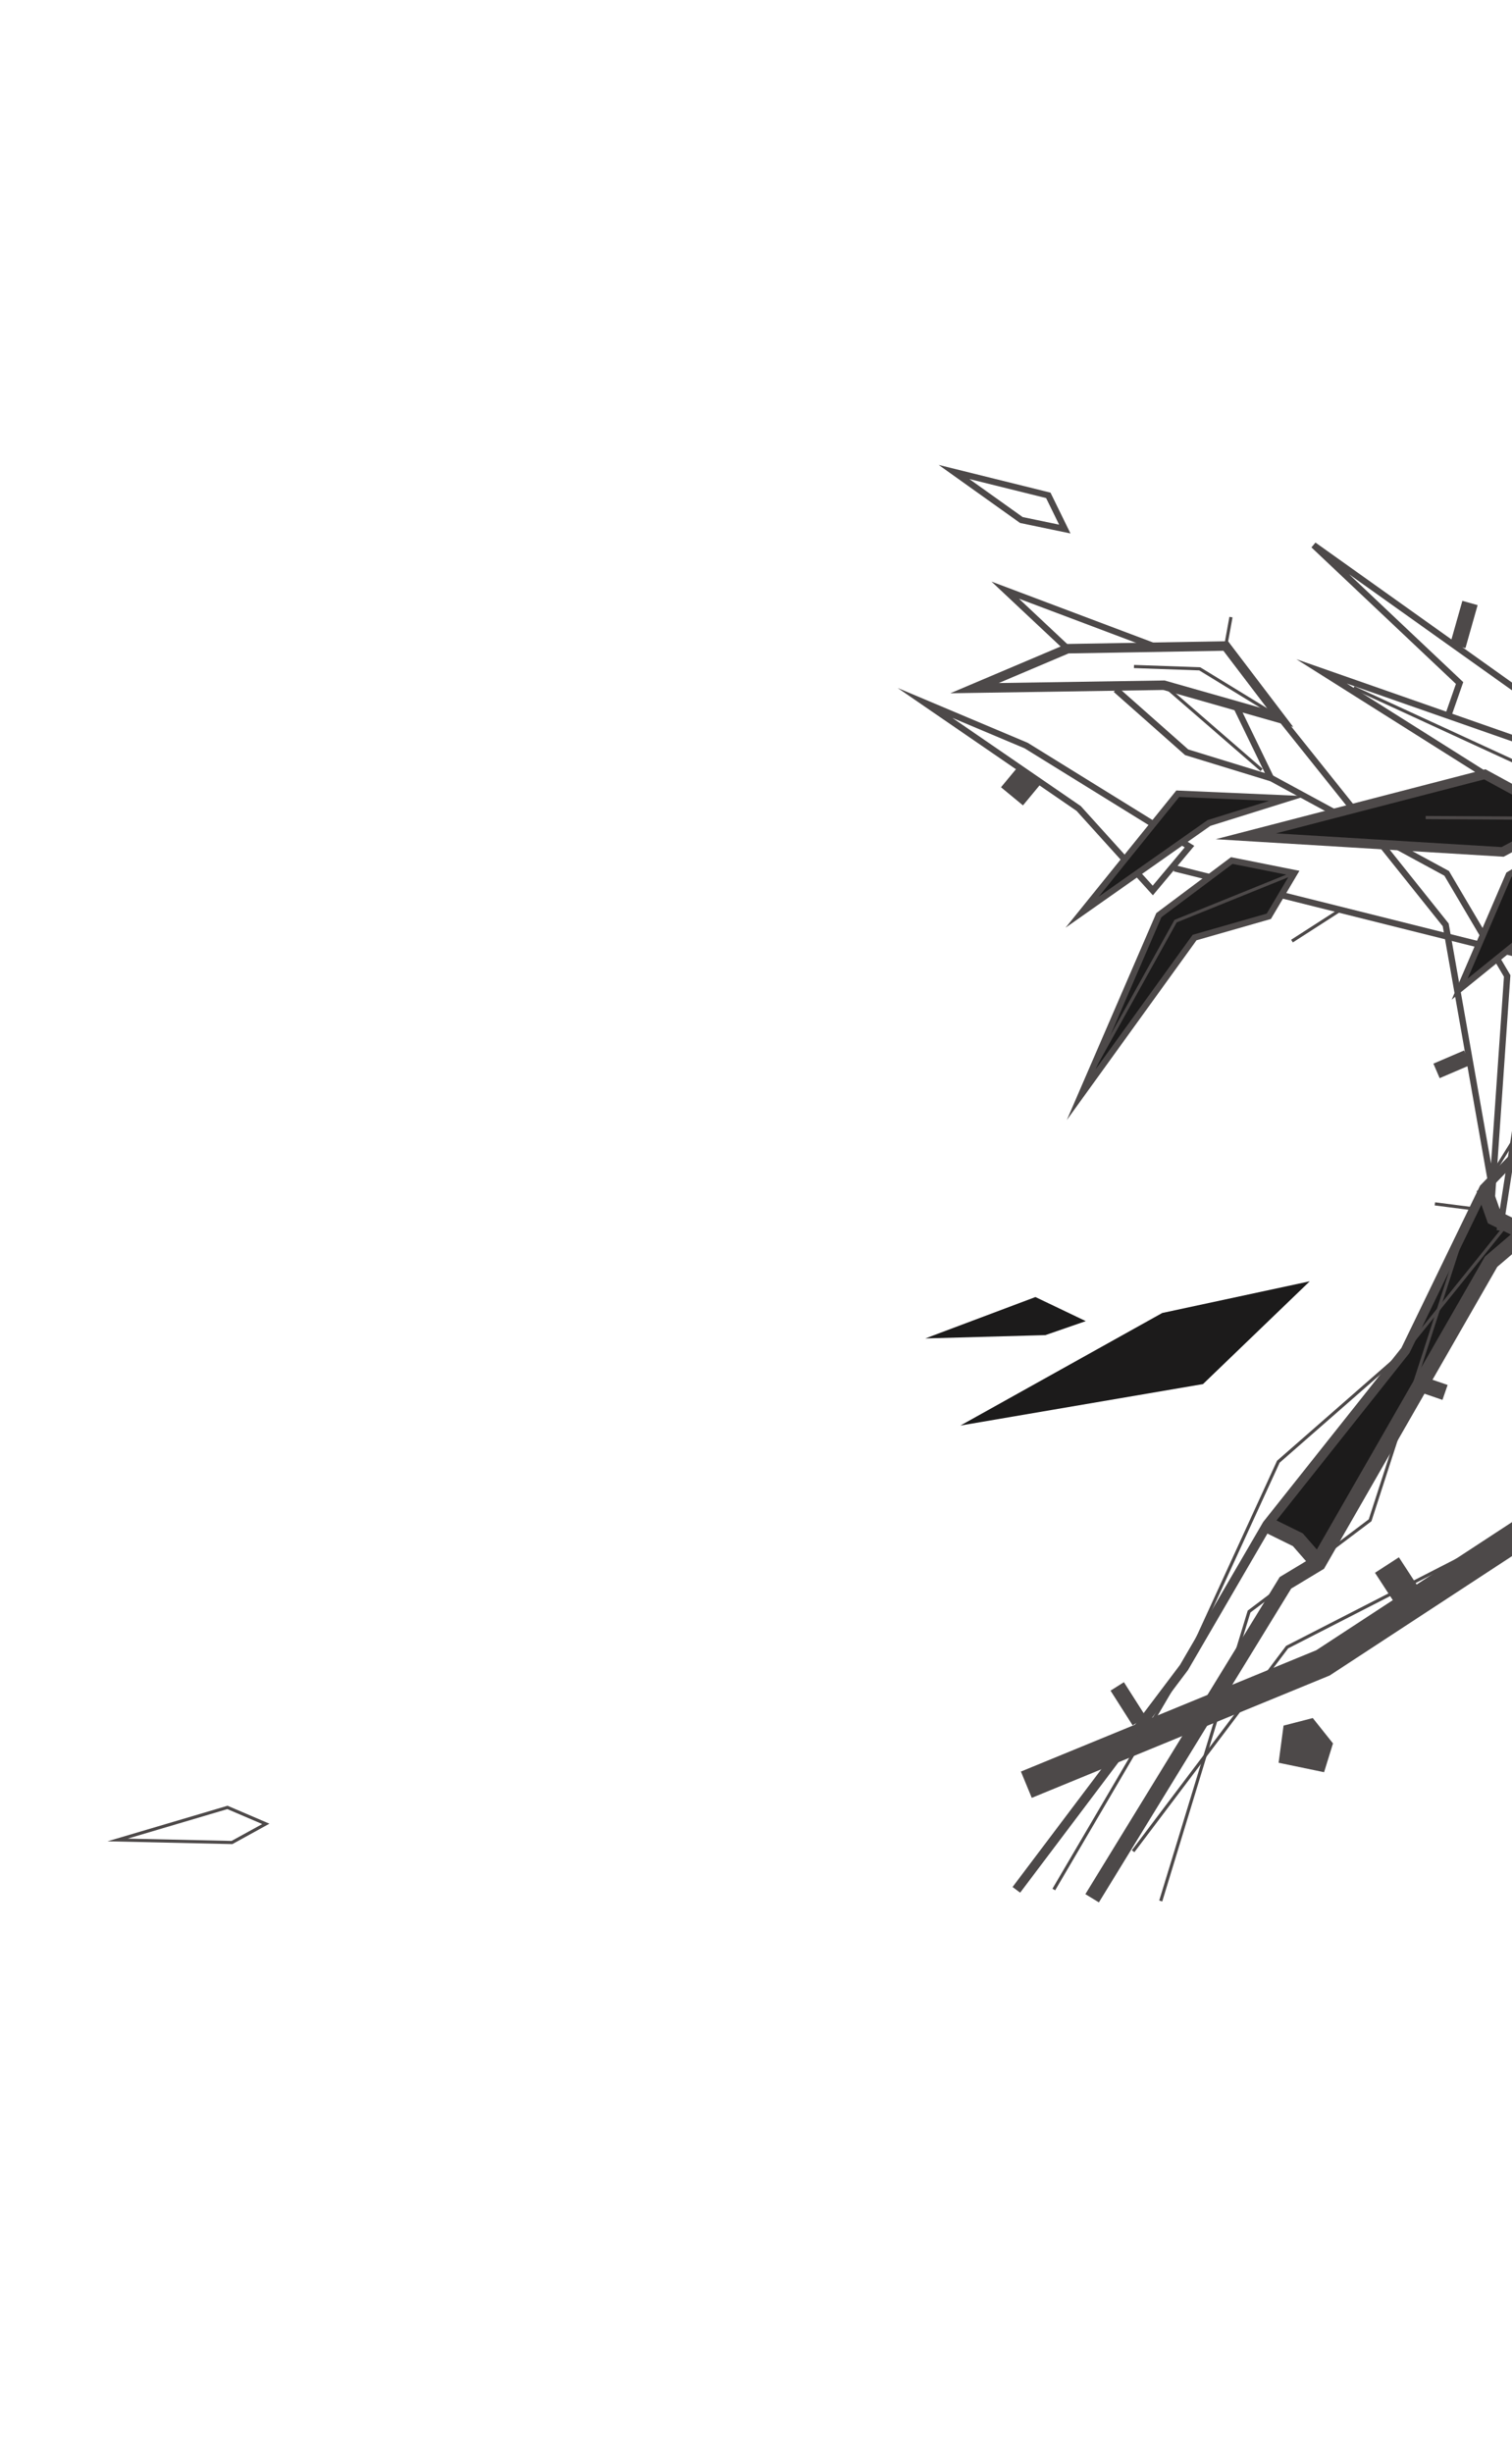 <svg width="823" height="1335" viewBox="0 0 823 1335" fill="none" xmlns="http://www.w3.org/2000/svg">
    <path
        d="M828.452 670.364L814.474 687.669L718.64 850.16L706.429 837.916L690.348 829.827L764.999 734.918L808.336 649.994L828.452 670.364Z"
        fill="#1C1B1B" />
    <path
        d="M561.603 978.383L555.696 964.067L716.477 898.042L832.544 822.078L841.056 835.024L723.752 911.797L561.603 978.383Z"
        fill="#4D4949" />
    <path
        d="M617.459 1007.95L616.082 1006.91L700.024 895.683L700.2 895.592L831.544 828.284L832.331 829.815L701.163 897.031L617.459 1007.95Z"
        fill="#4D4949" />
    <path d="M725.565 948.757L714.561 934.952L698.656 939.058L695.964 959.282L720.711 964.417L725.565 948.757Z"
        fill="#4D4949" />
    <path d="M761.434 847.466L748.422 855.901L761.886 876.574L774.898 868.139L761.434 847.466Z" fill="#4D4949" />
    <path
        d="M590.784 1030.78L696.551 858.221L714.322 847.502L808.252 683.837L826.118 668.566L829.854 648.418L830.022 648.011L903.523 468.219L916.406 454.67L960.949 257.584L971.633 216.114L979.981 218.255L969.329 259.6L924.296 458.872L910.892 472.964L838.171 650.85L834.041 673.119L814.993 689.401L720.692 853.71L702.809 864.498L598.14 1035.27L590.784 1030.78Z"
        fill="#4D4949" />
    <path
        d="M555.282 1029.99L551.147 1026.89L642.305 906.002L687.577 828.236L762.793 733.538L805.618 645.222L824.484 625.746L886.893 470.45L891.501 443.955L907.193 420.174L941.63 266.705L948.402 212.83L953.533 213.472L946.704 267.713L912.035 422.223L896.414 445.896L891.795 472.118L828.908 628.604L809.912 648.214L767.201 736.297L767.024 736.52L691.861 831.149L646.624 908.86L646.532 908.982L555.282 1029.99Z"
        fill="#4D4949" />
    <path
        d="M714.256 853.431L703.748 841.391L687.813 833.551L691.626 825.836L709.111 834.441L720.759 847.783L714.256 853.431Z"
        fill="#4D4949" />
    <path
        d="M809.888 665.702L803.699 648.145L811.83 645.292L816.853 659.538L831.987 666.985L828.173 674.7L809.888 665.702Z"
        fill="#4D4949" />
    <path
        d="M630.978 1034.25L679.153 876.469L745.019 826.806L799.962 657.292L800.018 657.202L905.649 487.5L905.856 487.391L949.956 464.346L954.617 188.802L956.339 188.831L951.663 465.396L906.864 488.806L801.539 658.021L746.493 827.851L746.275 828.014L680.64 877.504L632.628 1034.75L630.978 1034.25Z"
        fill="#4D4949" />
    <path
        d="M572.855 1027.83L643.722 906.996L695.114 794.928L695.253 794.807L764.429 734.272L819.497 665.805L820.842 666.881L765.67 735.456L696.531 795.979L645.25 907.789L574.342 1028.7L572.855 1027.83Z"
        fill="#4D4949" />
    <path d="M712.922 697.267L654.805 753.208L522.752 775.774L632.622 714.513L712.922 697.267Z" fill="#1C1B1B" />
    <path d="M590.997 718.946L563.596 705.839L503.669 728.367L569.005 726.567L590.997 718.946Z" fill="#1C1B1B" />
    <path
        d="M814.599 669.407L837.253 523.822L638.836 474.188L639.676 470.852L841.144 521.248L818.006 669.935L814.599 669.407Z"
        fill="#4D4949" />
    <path
        d="M705.626 358.737L838.354 405.172L853.741 444.715L850.526 445.959L835.714 407.894L733.103 371.995L809.123 419.938L807.282 422.846L705.626 358.737Z"
        fill="#4D4949" />
    <path
        d="M786.675 388.805L792.476 372.187L713.83 297.9L716.02 295.251L828.652 375.472L826.571 400.307L823.135 400.019L825.053 377.134L734.308 312.505L796.467 371.219L789.933 389.937L786.675 388.805Z"
        fill="#4D4949" />
    <path
        d="M813.092 661.52L785.297 504.044L745.842 454.667L691.405 425.138L645.052 410.919L606.226 376.555L608.514 373.981L646.78 407.848L692.899 422.029L740.313 447.75L695.815 392.066L698.513 389.922L748.097 451.973L788.686 473.995L822.132 530.7L813.092 661.52ZM753.625 458.885L788.54 502.587L788.615 503.017L811.592 633.195L818.62 531.528L786.201 476.562L753.625 458.885Z"
        fill="#4D4949" />
    <path
        d="M704.576 475.102L690.632 498.638L650.228 510.204L588.552 595.668L630.787 498.011L670.475 468.304L704.576 475.102Z"
        fill="#1C1B1B" />
    <path
        d="M580.688 609.508L629.385 496.907L629.753 496.633L670.057 466.463L707.296 473.888L691.768 500.102L651.281 511.694L580.688 609.508ZM632.188 499.112L596.415 581.828L649.177 508.716L689.495 497.173L701.855 476.313L670.893 470.141L632.188 499.112Z"
        fill="#4D4949" />
    <path
        d="M517.277 377.269L580.546 350.447L668.437 348.938L703.912 395.599L633.185 375.476L517.277 377.269ZM581.642 355.588L543.643 371.703L633.873 370.307L690.427 386.396L665.906 354.145L581.642 355.588Z"
        fill="#4D4949" />
    <path d="M674.44 383.765L671.336 385.262L690.251 424.304L693.354 422.808L674.44 383.765Z" fill="#4D4949" />
    <path
        d="M579.911 354.269L539.671 316.495L629.938 350.503L628.72 353.721L554.622 325.805L582.276 351.763L579.911 354.269Z"
        fill="#4D4949" />
    <path
        d="M510.918 253.001L571.803 268.096L582.675 290.304L555.232 284.599L510.918 253.001ZM569.412 271.048L527.629 260.689L556.645 281.384L576.488 285.508L569.412 271.048Z"
        fill="#4D4949" />
    <path
        d="M627.527 487.223L585.997 441.284L488.587 374.384L559.402 404.231L650.052 460.312L627.527 487.223ZM588.286 438.678L627.427 481.976L644.858 461.147L557.699 407.226L518.367 390.667L588.286 438.678Z"
        fill="#4D4949" />
    <path d="M700.683 434.534L641.087 431.927L589.042 496.386L658.061 447.861L700.683 434.534Z" fill="#1C1B1B" />
    <path
        d="M579.993 504.853L640.293 430.169L710.571 433.242L658.834 449.425L579.993 504.853ZM641.881 433.681L598.091 487.912L657.29 446.3L690.795 435.823L641.881 433.681Z"
        fill="#4D4949" />
    <path d="M849.407 459.081L851.213 492.394L794.512 538.274L821.311 476.029L849.407 459.081Z" fill="#1C1B1B" />
    <path
        d="M790.168 544.003L819.945 474.842L850.974 456.128L852.983 493.178L790.168 544.003ZM822.677 477.216L798.856 532.546L849.445 491.613L847.841 462.038L822.677 477.216Z"
        fill="#4D4949" />
    <path d="M852.134 445.336L808.203 421.391L678.126 455.106L817.879 463.606L852.134 445.336Z" fill="#1C1B1B" />
    <path
        d="M661.715 456.693L808.543 418.636L857.573 445.36L818.451 466.225L817.719 466.18L661.715 456.693ZM807.86 424.147L694.535 453.515L817.305 460.982L846.694 445.309L807.86 424.147Z"
        fill="#4D4949" />
    <path
        d="M593.512 582.932L639.28 500.6L639.563 500.487L704.253 474.306L704.899 475.9L640.493 501.966L595.019 583.766L593.512 582.932Z"
        fill="#4D4949" />
    <path
        d="M776.009 445.775L776.018 444.054L850.161 444.466L822.902 414.823L736.498 375.019L737.219 373.457L823.937 413.407L824.054 413.533L854.104 446.208L776.009 445.775Z"
        fill="#4D4949" />
    <path d="M849.939 459.423L848.468 458.522L822.956 500.022L824.427 500.922L849.939 459.423Z" fill="#4D4949" />
    <path
        d="M617.21 363.573L617.271 361.853L653.288 363.124L697.616 390.262L696.715 391.729L652.773 364.827L617.21 363.573Z"
        fill="#4D4949" />
    <path d="M634.092 372.243L632.96 373.542L686.134 419.666L687.266 418.367L634.092 372.243Z" fill="#4D4949" />
    <path
        d="M58.5 1002.03L123.863 982.674L146.662 992.438L126.474 1003.55L126.241 1003.54L58.5 1002.03ZM123.757 984.504L69.535 1000.56L126.049 1001.82L142.743 992.636L123.757 984.504Z"
        fill="#4D4949" />
    <path d="M787.959 753.688L777.679 750.145L774.864 758.274L785.144 761.817L787.959 753.688Z" fill="#4D4949" />
    <path d="M611.756 915.429L604.479 920.042L616.514 938.94L623.791 934.327L611.756 915.429Z" fill="#4D4949" />
    <path d="M796.961 571.641L780.218 578.824L783.623 586.725L800.366 579.542L796.961 571.641Z" fill="#4D4949" />
    <path d="M804.288 329.308L795.991 326.968L789.356 350.383L797.653 352.723L804.288 329.308Z" fill="#4D4949" />
    <path d="M670.882 335.987L669.187 335.679L666.321 351.386L668.016 351.693L670.882 335.987Z" fill="#4D4949" />
    <path d="M800.861 656.808L781.138 654.288L780.919 655.994L800.642 658.515L800.861 656.808Z" fill="#4D4949" />
    <path d="M729.116 494.465L702.779 511.416L703.714 512.862L730.051 495.911L729.116 494.465Z" fill="#4D4949" />
    <path d="M554.834 416.378L544.854 428.421L556.815 438.286L566.794 426.243L554.834 416.378Z" fill="#4D4949" />
</svg>